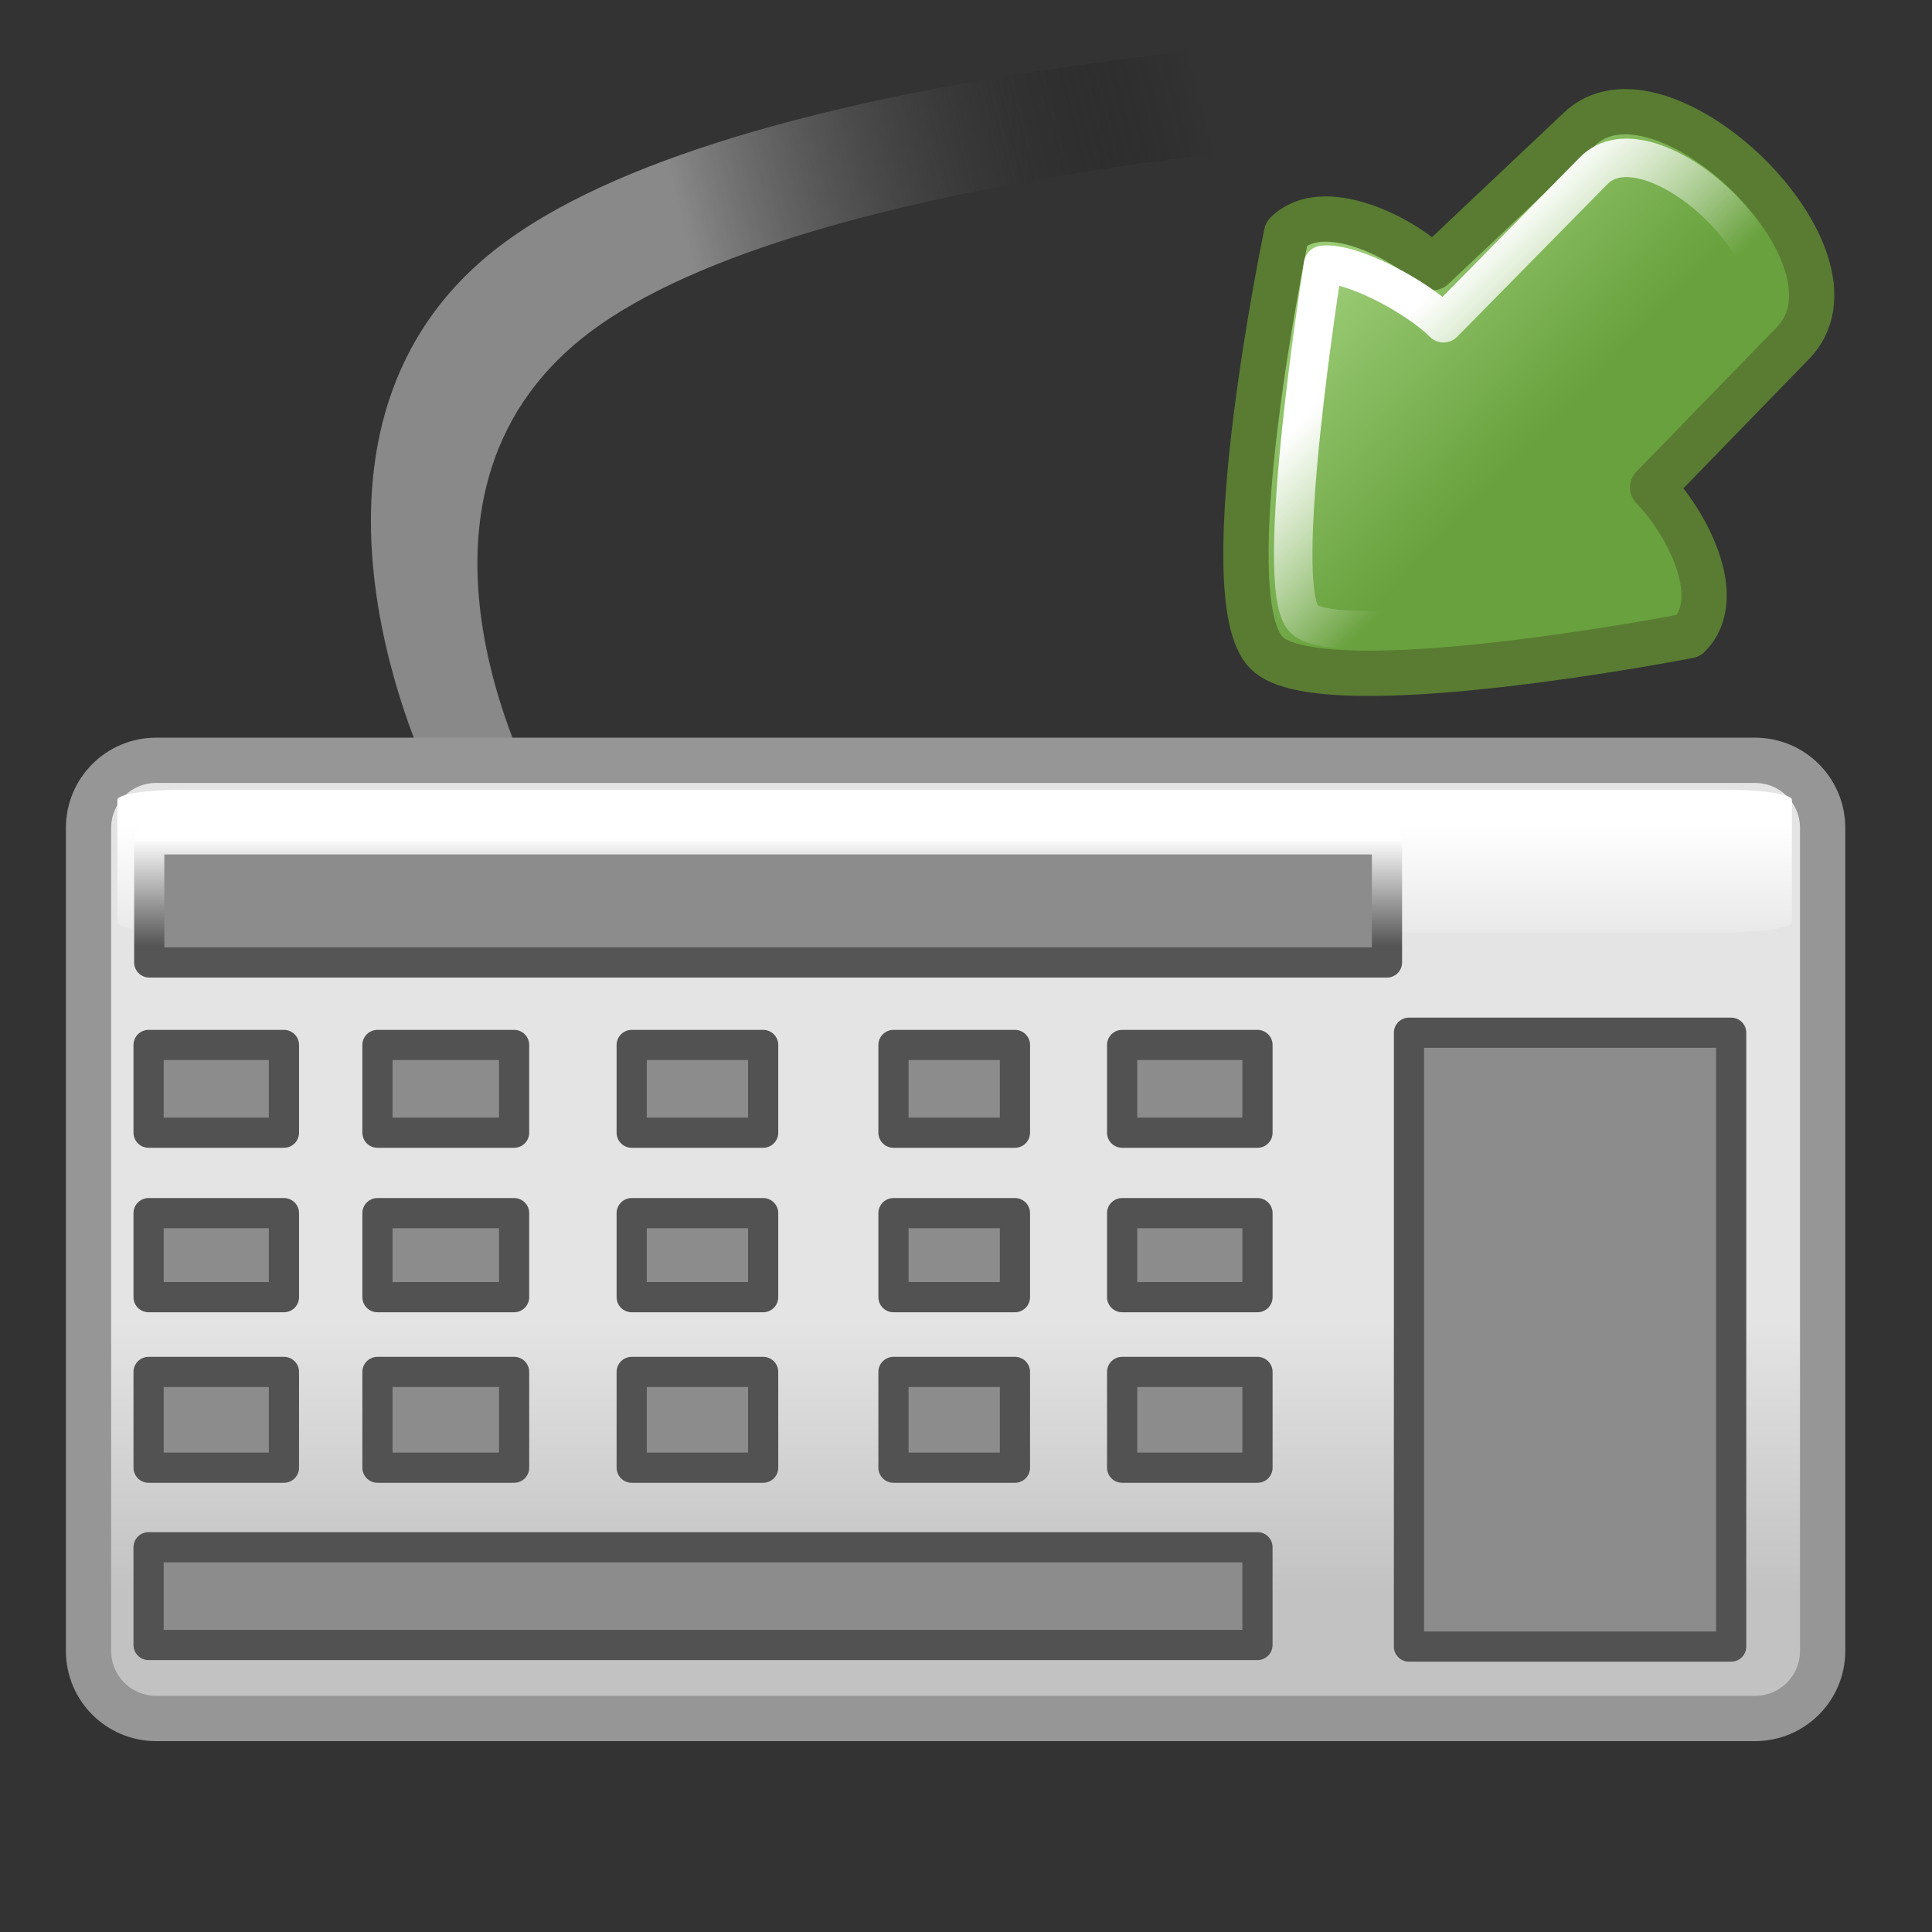 <?xml version="1.0" encoding="UTF-8" standalone="no"?>
<!-- Created with Inkscape (http://www.inkscape.org/) -->
<svg
   xmlns:dc="http://purl.org/dc/elements/1.1/"
   xmlns:cc="http://web.resource.org/cc/"
   xmlns:rdf="http://www.w3.org/1999/02/22-rdf-syntax-ns#"
   xmlns:svg="http://www.w3.org/2000/svg"
   xmlns="http://www.w3.org/2000/svg"
   xmlns:xlink="http://www.w3.org/1999/xlink"
   xmlns:sodipodi="http://inkscape.sourceforge.net/DTD/sodipodi-0.dtd"
   xmlns:inkscape="http://www.inkscape.org/namespaces/inkscape"
   width="128px"
   height="128px"
   id="svg2"
   sodipodi:version="0.32"
   inkscape:version="0.42.2"
   sodipodi:docbase="/home/silvestre/Desktop/Nuovo!/scalable/apps"
   sodipodi:docname="gnome-settings-keybindings.svg">
  <rect width="100%" height="100%" fill="#333333" stroke="none"/>
  <defs
     id="defs4">
    <linearGradient
       inkscape:collect="always"
       id="linearGradient4060">
      <stop
         style="stop-color:#ffffff;stop-opacity:1"
         offset="0"
         id="stop4062" />
      <stop
         style="stop-color:#555555;stop-opacity:1"
         offset="1"
         id="stop4064" />
    </linearGradient>
    <linearGradient
       inkscape:collect="always"
       id="linearGradient3327">
      <stop
         style="stop-color:#ffffff;stop-opacity:1;"
         offset="0"
         id="stop3329" />
      <stop
         style="stop-color:#ffffff;stop-opacity:0;"
         offset="1"
         id="stop3331" />
    </linearGradient>
    <linearGradient
       id="linearGradient6481">
      <stop
         style="stop-color:#9acb75;stop-opacity:1"
         offset="0"
         id="stop6483" />
      <stop
         style="stop-color:#68a13d;stop-opacity:1;"
         offset="1"
         id="stop6485" />
    </linearGradient>
    <linearGradient
       inkscape:collect="always"
       id="linearGradient5710">
      <stop
         style="stop-color:#898989;stop-opacity:1"
         offset="0"
         id="stop5712" />
      <stop
         style="stop-color:#000000;stop-opacity:0;"
         offset="1"
         id="stop5714" />
    </linearGradient>
    <linearGradient
       inkscape:collect="always"
       id="linearGradient4229">
      <stop
         style="stop-color:#e4e4e4;stop-opacity:1;"
         offset="0"
         id="stop4231" />
      <stop
         style="stop-color:#c2c2c2;stop-opacity:1"
         offset="1"
         id="stop4233" />
    </linearGradient>
    <linearGradient
       inkscape:collect="always"
       id="linearGradient4221">
      <stop
         style="stop-color:#ffffff;stop-opacity:1;"
         offset="0"
         id="stop4223" />
      <stop
         style="stop-color:#ffffff;stop-opacity:0;"
         offset="1"
         id="stop4225" />
    </linearGradient>
    <linearGradient
       inkscape:collect="always"
       xlink:href="#linearGradient4221"
       id="linearGradient4227"
       x1="102.987"
       y1="54.685"
       x2="102.987"
       y2="63.33"
       gradientUnits="userSpaceOnUse" />
    <linearGradient
       inkscape:collect="always"
       xlink:href="#linearGradient4229"
       id="linearGradient4235"
       x1="89.704"
       y1="87.633"
       x2="89.704"
       y2="105.587"
       gradientUnits="userSpaceOnUse" />
    <linearGradient
       inkscape:collect="always"
       xlink:href="#linearGradient5710"
       id="linearGradient5716"
       x1="45.197"
       y1="14.836"
       x2="79.698"
       y2="6.21"
       gradientUnits="userSpaceOnUse" />
    <linearGradient
       gradientUnits="userSpaceOnUse"
       y2="30.712"
       x2="23.011"
       y1="18.809"
       x1="10.648"
       id="linearGradient2819"
       xlink:href="#linearGradient6481"
       inkscape:collect="always" />
    <linearGradient
       inkscape:collect="always"
       xlink:href="#linearGradient3327"
       id="linearGradient3333"
       x1="16.084"
       y1="20.563"
       x2="25.184"
       y2="29.663"
       gradientUnits="userSpaceOnUse" />
    <linearGradient
       inkscape:collect="always"
       xlink:href="#linearGradient4060"
       id="linearGradient4066"
       x1="42.693"
       y1="55.543"
       x2="42.693"
       y2="62.656"
       gradientUnits="userSpaceOnUse" />
  </defs>
  <sodipodi:namedview
     id="base"
     pagecolor="#ffffff"
     bordercolor="#666666"
     borderopacity="1.0"
     inkscape:pageopacity="0.0"
     inkscape:pageshadow="2"
     inkscape:zoom="4.0990096"
     inkscape:cx="63.489105"
     inkscape:cy="92.202536"
     inkscape:document-units="px"
     inkscape:current-layer="layer1"
     borderlayer="top"
     inkscape:window-width="772"
     inkscape:window-height="543"
     inkscape:window-x="6"
     inkscape:window-y="25" />
  <g
     inkscape:label="Layer 1"
     inkscape:groupmode="layer"
     id="layer1">
    <path
       style="fill:url(#linearGradient5716);fill-opacity:1.0;fill-rule:evenodd;stroke:none;stroke-width:1px;stroke-linecap:butt;stroke-linejoin:miter;stroke-opacity:1"
       d="M 28.636,51.752 C 28.636,51.752 17.164,28.895 32.776,16.561 C 48.388,4.226 91.084,2.415 91.084,2.415 L 93.844,8.97 C 93.844,8.97 53.477,11.04 38.987,22.081 C 24.496,33.121 35.881,53.132 35.881,53.132 L 28.636,51.752 z "
       id="path4982"
       sodipodi:nodetypes="czcczcc" />
    <path
       style="color:#000000;fill:url(#linearGradient4235);fill-opacity:1.0;fill-rule:nonzero;stroke:#969696;stroke-width:3;stroke-linecap:round;stroke-linejoin:round;stroke-miterlimit:4;stroke-dashoffset:0;stroke-opacity:1;marker:none;marker-start:none;marker-mid:none;marker-end:none;visibility:visible;display:inline;overflow:visible"
       d="M 10.35,50.372 L 116.27,50.372 C 118.754,50.372 120.755,52.372 120.755,54.857 L 120.755,109.369 C 120.755,111.854 118.754,113.854 116.27,113.854 L 10.35,113.854 C 7.866,113.854 5.865,111.854 5.865,109.369 L 5.865,54.857 C 5.865,52.372 7.866,50.372 10.35,50.372 z "
       id="rect1303" />
    <path
       style="color:#000000;fill:url(#linearGradient4227);fill-opacity:1.0;fill-rule:nonzero;stroke:none;stroke-width:3;stroke-linecap:round;stroke-linejoin:round;marker:none;marker-start:none;marker-mid:none;marker-end:none;stroke-miterlimit:4;stroke-dashoffset:0;stroke-opacity:1;visibility:visible;display:inline;overflow:visible"
       d="M 12.108,52.324 L 114.39,52.324 C 116.789,52.324 118.721,52.621 118.721,52.991 L 118.721,61.101 C 118.721,61.471 116.789,61.769 114.39,61.769 L 12.108,61.769 C 9.709,61.769 7.777,61.471 7.777,61.101 L 7.777,52.991 C 7.777,52.621 9.709,52.324 12.108,52.324 z "
       id="path3493" />
    <path
       style="color:#000000;fill:#8c8c8c;fill-opacity:1.0;fill-rule:nonzero;stroke:url(#linearGradient4066);stroke-width:2;stroke-linecap:round;stroke-linejoin:round;stroke-miterlimit:4;stroke-dashoffset:0;stroke-opacity:1;marker:none;marker-start:none;marker-mid:none;marker-end:none;visibility:visible;display:inline;overflow:visible;stroke-dasharray:none"
       d="M 9.887,55.61 L 91.892,55.61 L 91.892,63.765 L 9.887,63.765 L 9.887,55.61 z "
       id="rect2033" />
    <path
       style="opacity:1;color:#000000;fill:#8c8c8c;fill-opacity:1;fill-rule:nonzero;stroke:#525252;stroke-width:2;stroke-linecap:round;stroke-linejoin:round;marker:none;marker-start:none;marker-mid:none;marker-end:none;stroke-miterlimit:4;stroke-dasharray:none;stroke-dashoffset:0;stroke-opacity:1;visibility:visible;display:inline;overflow:visible"
       d="M 9.844,69.231 L 9.844,75.044 L 18.812,75.044 L 18.812,69.231 L 9.844,69.231 z M 25.007,69.231 L 25.007,75.044 L 34.061,75.044 L 34.061,69.231 L 25.007,69.231 z M 41.851,69.231 L 41.851,75.044 L 50.561,75.044 L 50.561,69.231 L 41.851,69.231 z M 59.195,69.231 L 59.195,75.044 L 67.243,75.044 L 67.243,69.231 L 59.195,69.231 z M 74.344,69.231 L 74.344,75.044 L 83.312,75.044 L 83.312,69.231 L 74.344,69.231 z M 9.844,80.374 L 9.844,85.94 L 18.812,85.94 L 18.812,80.374 L 9.844,80.374 z M 25.007,80.374 L 25.007,85.94 L 34.061,85.94 L 34.061,80.374 L 25.007,80.374 z M 41.851,80.374 L 41.851,85.94 L 50.561,85.94 L 50.561,80.374 L 41.851,80.374 z M 59.195,80.374 L 59.195,85.94 L 67.243,85.94 L 67.243,80.374 L 59.195,80.374 z M 74.344,80.374 L 74.344,85.94 L 83.312,85.94 L 83.312,80.374 L 74.344,80.374 z M 9.844,90.894 L 9.844,97.238 L 18.812,97.238 L 18.812,90.894 L 9.844,90.894 z M 25.007,90.894 L 25.007,97.238 L 34.061,97.238 L 34.061,90.894 L 25.007,90.894 z M 41.851,90.894 L 41.851,97.238 L 50.561,97.238 L 50.561,90.894 L 41.851,90.894 z M 59.195,90.894 L 59.195,97.238 L 67.243,97.238 L 67.243,90.894 L 59.195,90.894 z M 74.344,90.894 L 74.344,97.238 L 83.312,97.238 L 83.312,90.894 L 74.344,90.894 z "
       id="rect2761"
       sodipodi:nodetypes="ccccccccccccccccccccccccccccccccccccccccccccccccccccccccccccccccccccccccccc" />
    <path
       transform="scale(-1,1)"
       style="color:#000000;fill:#8c8c8c;fill-opacity:1;fill-rule:nonzero;stroke:#525252;stroke-width:2;stroke-linecap:round;stroke-linejoin:round;stroke-miterlimit:4;stroke-dashoffset:0;stroke-opacity:1;marker:none;marker-start:none;marker-mid:none;marker-end:none;visibility:visible;display:inline;overflow:visible;stroke-dasharray:none"
       d="M -114.695,68.42 L -93.348,68.42 L -93.348,109.089 L -114.695,109.089 L -114.695,68.42 z "
       id="rect2763" />
    <path
       transform="scale(1,-1)"
       style="color:#000000;fill:#8c8c8c;fill-opacity:1;fill-rule:nonzero;stroke:#525252;stroke-width:2;stroke-linecap:round;stroke-linejoin:round;stroke-miterlimit:4;stroke-dashoffset:0;stroke-opacity:1;marker:none;marker-start:none;marker-mid:none;marker-end:none;visibility:visible;display:inline;overflow:visible;stroke-dasharray:none"
       d="M 9.844,-108.985 L 83.31,-108.985 L 83.31,-102.508 L 9.844,-102.508 L 9.844,-108.985 z "
       id="rect2765" />
    <g
       id="g5751"
       inkscape:label="Layer 1"
       transform="translate(76.609,0.813)">
      <path
         sodipodi:nodetypes="cccccccc"
         id="rect1355"
         d="M 7.301,42.437 C 10.918,46.053 35.276,41.303 35.276,41.303 C 37.853,38.726 34.961,33.566 32.881,31.486 C 35.962,28.314 39.044,25.142 42.126,21.971 C 47.789,16.308 33.349,2.42 27.962,7.807 L 18.313,16.918 C 16.233,14.837 11.01,12.277 8.63,14.657 C 8.63,14.657 3.59,38.725 7.301,42.437 z "
         style="color:#000000;fill:url(#linearGradient2819);fill-opacity:1.0;fill-rule:nonzero;stroke:#597c32;stroke-width:3;stroke-linecap:round;stroke-linejoin:round;marker:none;marker-start:none;marker-mid:none;marker-end:none;stroke-miterlimit:4;stroke-dasharray:none;stroke-dashoffset:0;stroke-opacity:1;visibility:visible;display:inline;overflow:visible" />
      <path
         style="color:#000000;fill:none;fill-opacity:1.0;fill-rule:nonzero;stroke:url(#linearGradient3333);stroke-width:2.549;stroke-linecap:round;stroke-linejoin:round;marker:none;marker-start:none;marker-mid:none;marker-end:none;stroke-miterlimit:4;stroke-dasharray:none;stroke-dashoffset:0;stroke-opacity:1;visibility:visible;display:inline;overflow:visible"
         d="M 9.794,40.208 C 12.012,42.426 33.437,38.879 33.437,38.879 C 33.309,36.933 30.974,33.16 29.207,31.392 C 31.825,28.698 36.761,23.32 39.379,20.626 C 43.58,16.791 32.654,6.578 28.932,10.544 L 19.027,20.602 C 17.259,18.835 12.945,16.538 11.044,16.73 C 11.044,16.73 7.616,38.153 9.794,40.208 z "
         id="path2825"
         sodipodi:nodetypes="cccccccc" />
    </g>
  </g>
</svg>
